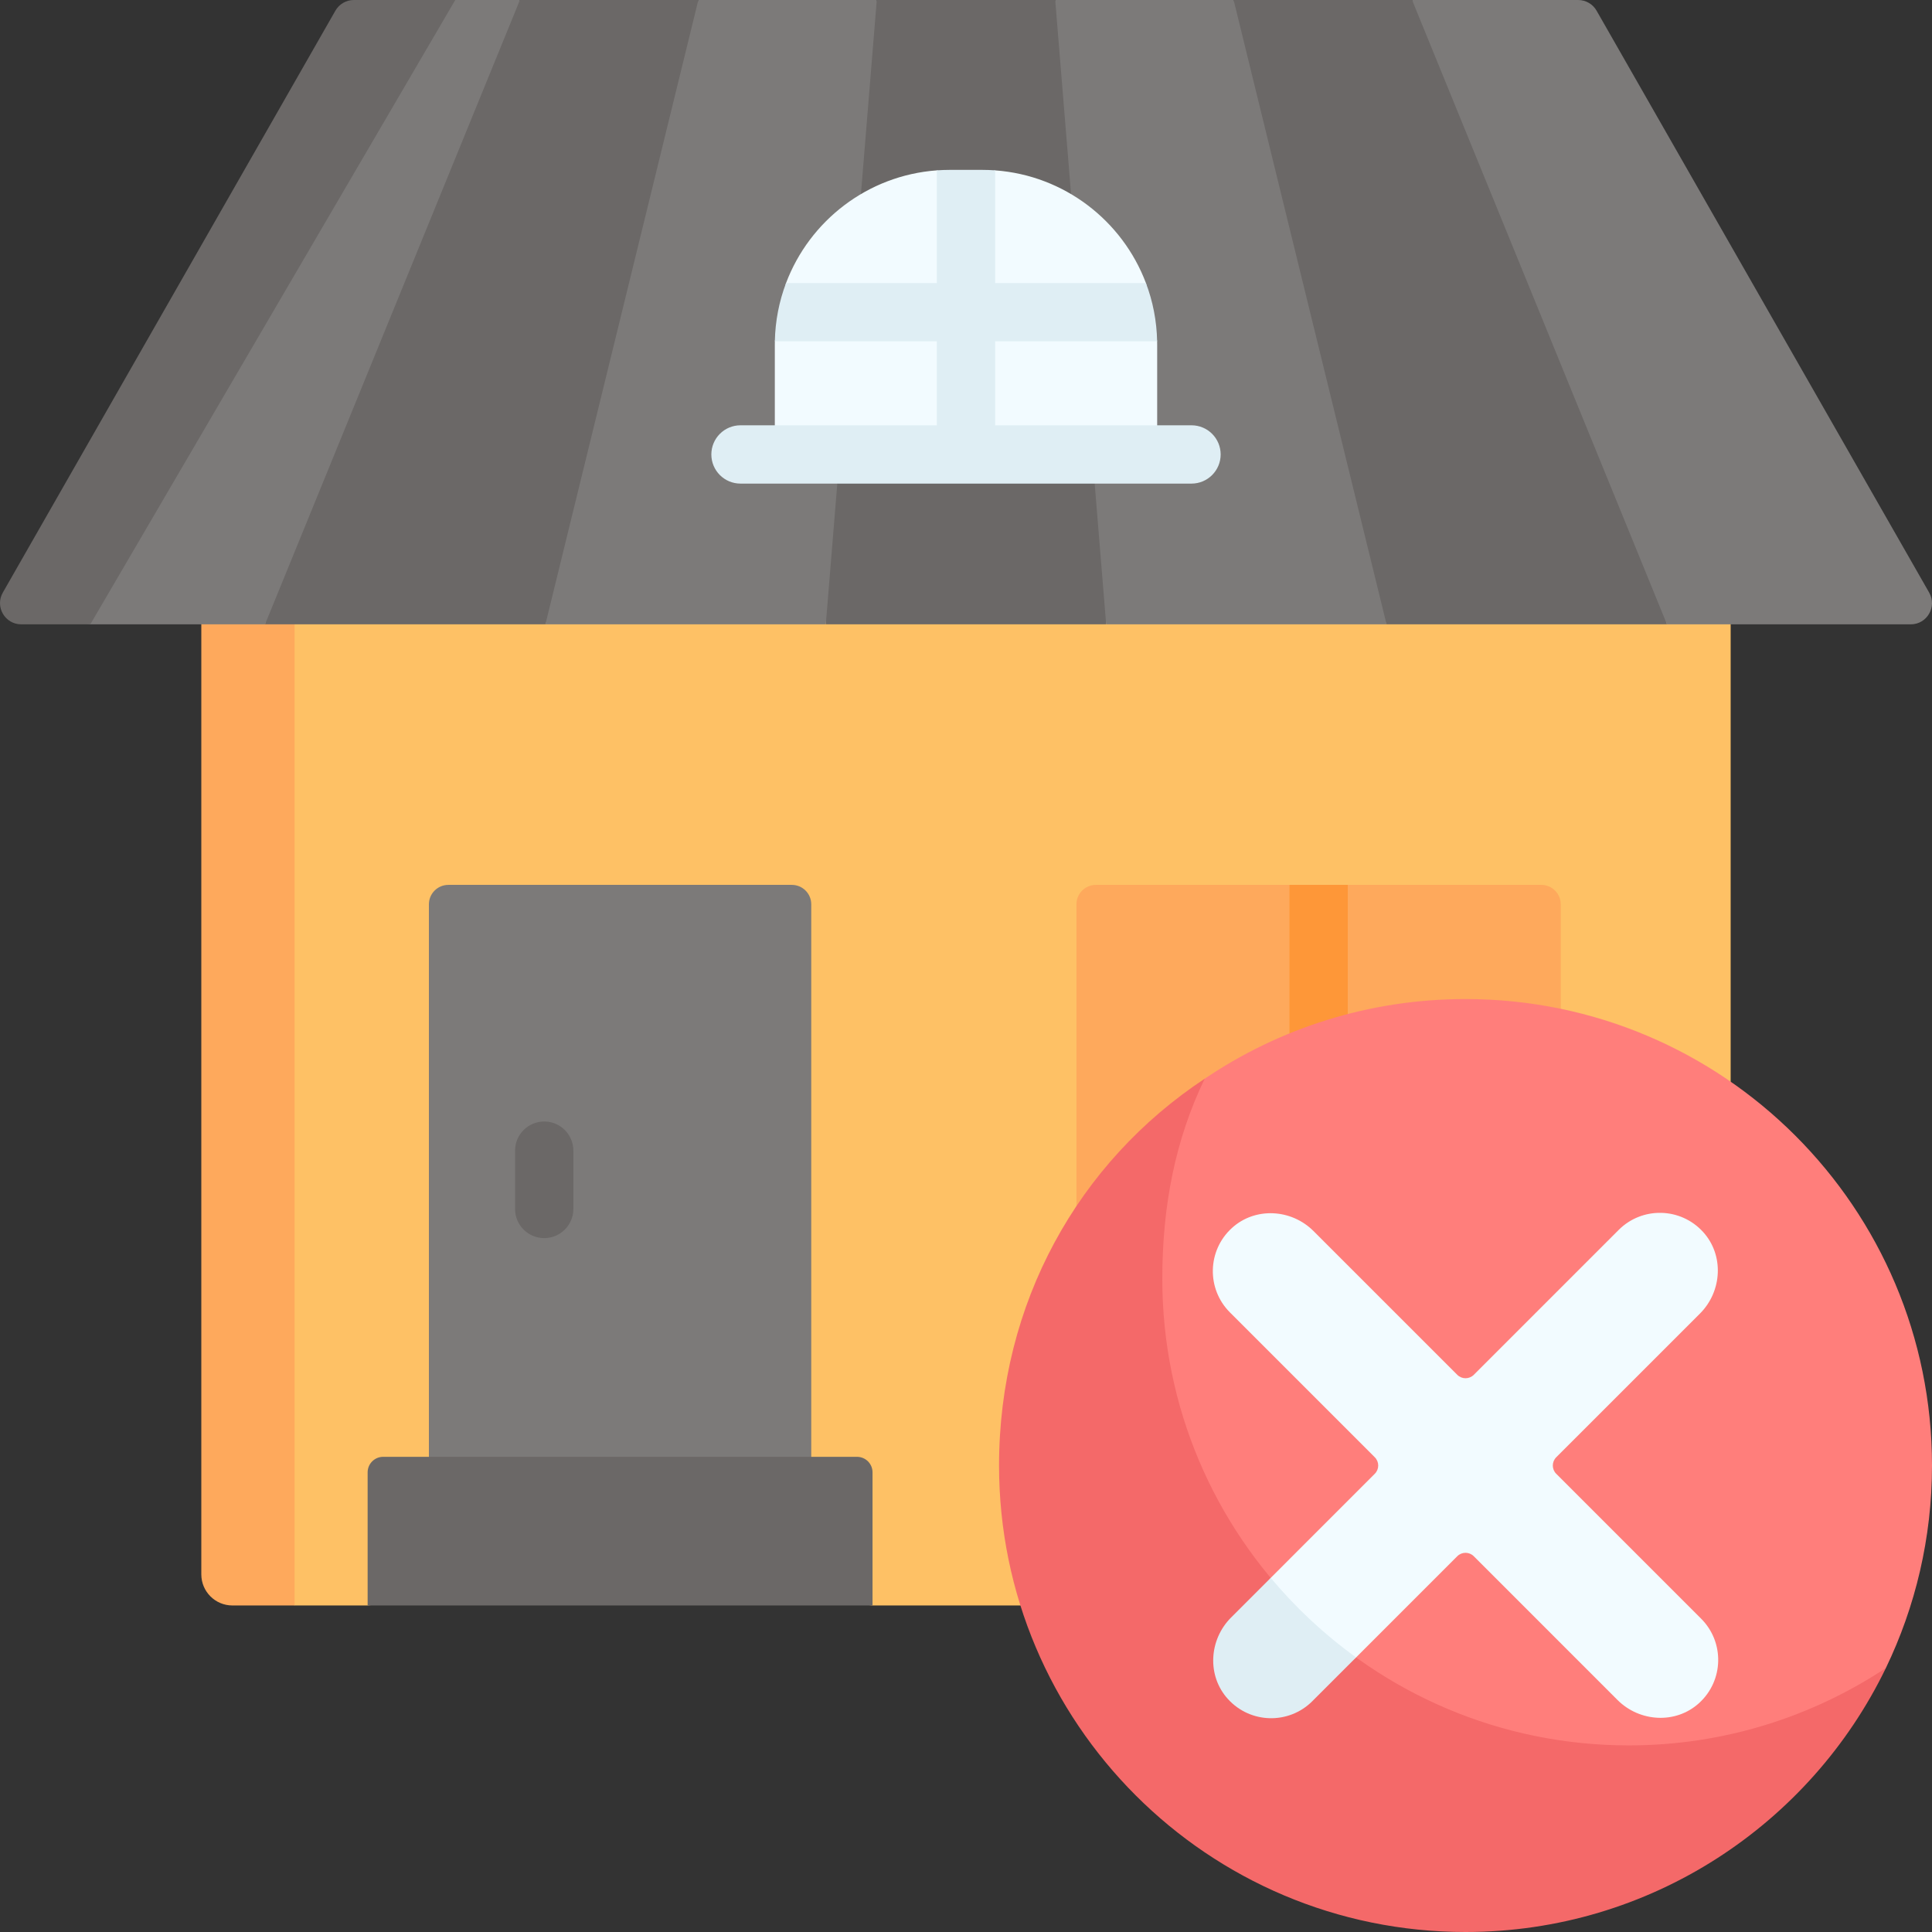 <svg width="84" height="84" viewBox="0 0 84 84" fill="none" xmlns="http://www.w3.org/2000/svg">
<rect x="0" y="0" width="84" height="84" fill="#333333" stroke="none"/>
<path d="M73.894 69.803H37.936L26.96 68.603L15.984 69.803H12.809L11.059 68.603C10.312 68.603 9.707 67.997 9.707 67.251L10.105 26.821C10.105 26.074 10.71 25.469 11.457 25.469H73.894C74.641 25.469 75.246 26.074 75.246 26.821V68.451C75.247 69.197 74.641 69.803 73.894 69.803Z" fill="#FEC165"/>
<path d="M12.809 25.469V69.803H10.105C9.358 69.803 8.753 69.198 8.753 68.451V26.821C8.753 26.074 9.358 25.469 10.105 25.469H12.809Z" fill="#FEA95C"/>
<path d="M67.858 58.354H46.802V39.318C46.802 38.851 47.181 38.473 47.647 38.473H56.064L57.331 39.49L58.599 38.473H67.013C67.48 38.473 67.858 38.851 67.858 39.318V58.354Z" fill="#FEA95C"/>
<path d="M30.363 0L29.941 12.066L23.714 27.145H11.523L15.243 11.303L22.605 0L30.363 0Z" fill="#6B6867"/>
<path d="M22.605 0L11.523 27.145H3.928L2.189 26.746C1.481 26.746 1.036 25.98 1.388 25.365L14.929 0.924C15.092 0.636 15.399 0.459 15.731 0.459L19.795 0L22.605 0Z" fill="#7C7A79"/>
<path d="M48.094 27.145H35.905L35.377 10.213L38.121 0H45.879L49.602 10.921L48.094 27.145Z" fill="#6B6867"/>
<path d="M19.794 0L3.927 27.145H0.924C0.216 27.145 -0.229 26.38 0.123 25.764L14.582 0.465C14.746 0.178 15.052 0 15.385 0L19.794 0Z" fill="#6B6867"/>
<path d="M72.477 27.145H60.285L53.636 12.576V0H61.394L68.437 12.003L72.477 27.145Z" fill="#6B6867"/>
<path d="M38.121 0L35.905 27.145H23.714L30.363 0H38.121Z" fill="#7C7A79"/>
<path d="M60.285 27.145H48.094L45.879 0H53.636L60.285 27.145Z" fill="#7C7A79"/>
<path d="M83.076 27.145H72.477L61.394 0H68.615C68.948 0 69.254 0.178 69.417 0.465L83.877 25.765C84.228 26.38 83.784 27.145 83.076 27.145Z" fill="#7C7A79"/>
<path d="M42.706 8.129H41.294C41.105 8.129 40.918 7.393 40.732 7.407C37.722 7.627 35.199 9.598 34.176 12.306C34 12.773 35.209 13.077 35.127 13.583C35.07 13.933 33.697 14.476 33.69 14.841C33.688 14.891 33.688 14.941 33.688 14.992V19.759H50.312V14.992C50.312 14.942 50.311 14.892 50.31 14.841C50.303 14.464 49.361 13.935 49.3 13.573C49.218 13.08 49.995 12.761 49.823 12.306C48.801 9.598 46.277 7.627 43.267 7.407C43.082 7.393 42.895 8.129 42.706 8.129Z" fill="#F2FBFF"/>
<path d="M35.272 64.799H18.648V39.318C18.648 38.851 19.027 38.473 19.494 38.473H34.427C34.894 38.473 35.272 38.851 35.272 39.318V64.799Z" fill="#7C7A79"/>
<path d="M37.936 69.803H15.984V64.016C15.984 63.642 16.287 63.34 16.66 63.34H37.26C37.634 63.34 37.936 63.642 37.936 64.016V69.803Z" fill="#6B6867"/>
<path d="M58.599 38.473V48.429C58.599 49.129 58.031 49.697 57.331 49.697C56.63 49.697 56.064 49.129 56.064 48.429V38.473H58.599Z" fill="#FE9738"/>
<path d="M23.662 53.831C22.961 53.831 22.394 53.264 22.394 52.563V50.028C22.394 49.328 22.962 48.761 23.662 48.761C24.362 48.761 24.929 49.328 24.929 50.028V52.563C24.929 53.263 24.362 53.831 23.662 53.831Z" fill="#6B6867"/>
<path d="M50.31 14.841H43.267V19.759H40.732V14.841H33.689C33.706 13.95 33.877 13.097 34.176 12.306H40.732V7.406C40.918 7.393 41.104 7.386 41.293 7.386H42.706C42.895 7.386 43.081 7.393 43.267 7.406V12.306H49.823C50.123 13.097 50.293 13.95 50.31 14.841Z" fill="#DFEEF4"/>
<path d="M51.804 21.026H32.195C31.495 21.026 30.928 20.459 30.928 19.759C30.928 19.059 31.495 18.491 32.195 18.491H51.804C52.505 18.491 53.072 19.059 53.072 19.759C53.072 20.459 52.504 21.026 51.804 21.026Z" fill="#DFEEF4"/>
<path d="M84 63.718C84 66.869 83.277 69.862 81.995 72.522C81.995 72.522 80.467 74.284 79.735 75.282C76.044 80.314 70.765 82.75 64.046 82.75C52.845 82.75 44.719 74.912 44.719 63.71C44.719 56.709 47.852 51.543 52.379 46.901C55.615 44.714 59.518 43.437 63.718 43.437C74.919 43.437 84 52.517 84 63.718Z" fill="#FF7E7B"/>
<path d="M81.995 72.522C78.715 79.308 71.76 84 63.718 84C52.517 84 43.437 74.919 43.437 63.718C43.437 56.647 46.891 50.528 52.379 46.9C51.091 49.566 50.535 52.447 50.535 55.605C50.535 66.806 59.616 75.887 70.817 75.887C74.946 75.887 78.792 74.643 81.995 72.522Z" fill="#F46969"/>
<path d="M67.662 63.36L73.912 57.111C74.877 56.145 74.966 54.573 74.047 53.563C73.066 52.486 71.396 52.456 70.377 53.475L64.077 59.775C63.879 59.973 63.558 59.973 63.36 59.775L57.11 53.525C56.145 52.56 54.573 52.471 53.563 53.39C52.485 54.371 52.456 56.041 53.474 57.06L59.774 63.36C59.972 63.558 59.972 63.879 59.774 64.077L55.249 68.603L53.929 70.645C52.964 71.61 52.883 72.594 53.802 73.604C54.783 74.682 55.869 74.623 56.888 73.604L58.961 72.061L63.36 67.662C63.558 67.464 63.879 67.464 64.077 67.662L70.326 73.912C71.292 74.877 72.864 74.966 73.873 74.047C74.951 73.066 74.981 71.396 73.962 70.377L67.662 64.077C67.464 63.879 67.464 63.558 67.662 63.36Z" fill="#F2FBFF"/>
<path d="M58.961 72.061L57.059 73.963C56.041 74.982 54.37 74.951 53.39 73.873C52.47 72.864 52.56 71.292 53.525 70.327L55.249 68.603C56.336 69.904 57.583 71.069 58.961 72.061Z" fill="#DFEEF4"/>
</svg>
